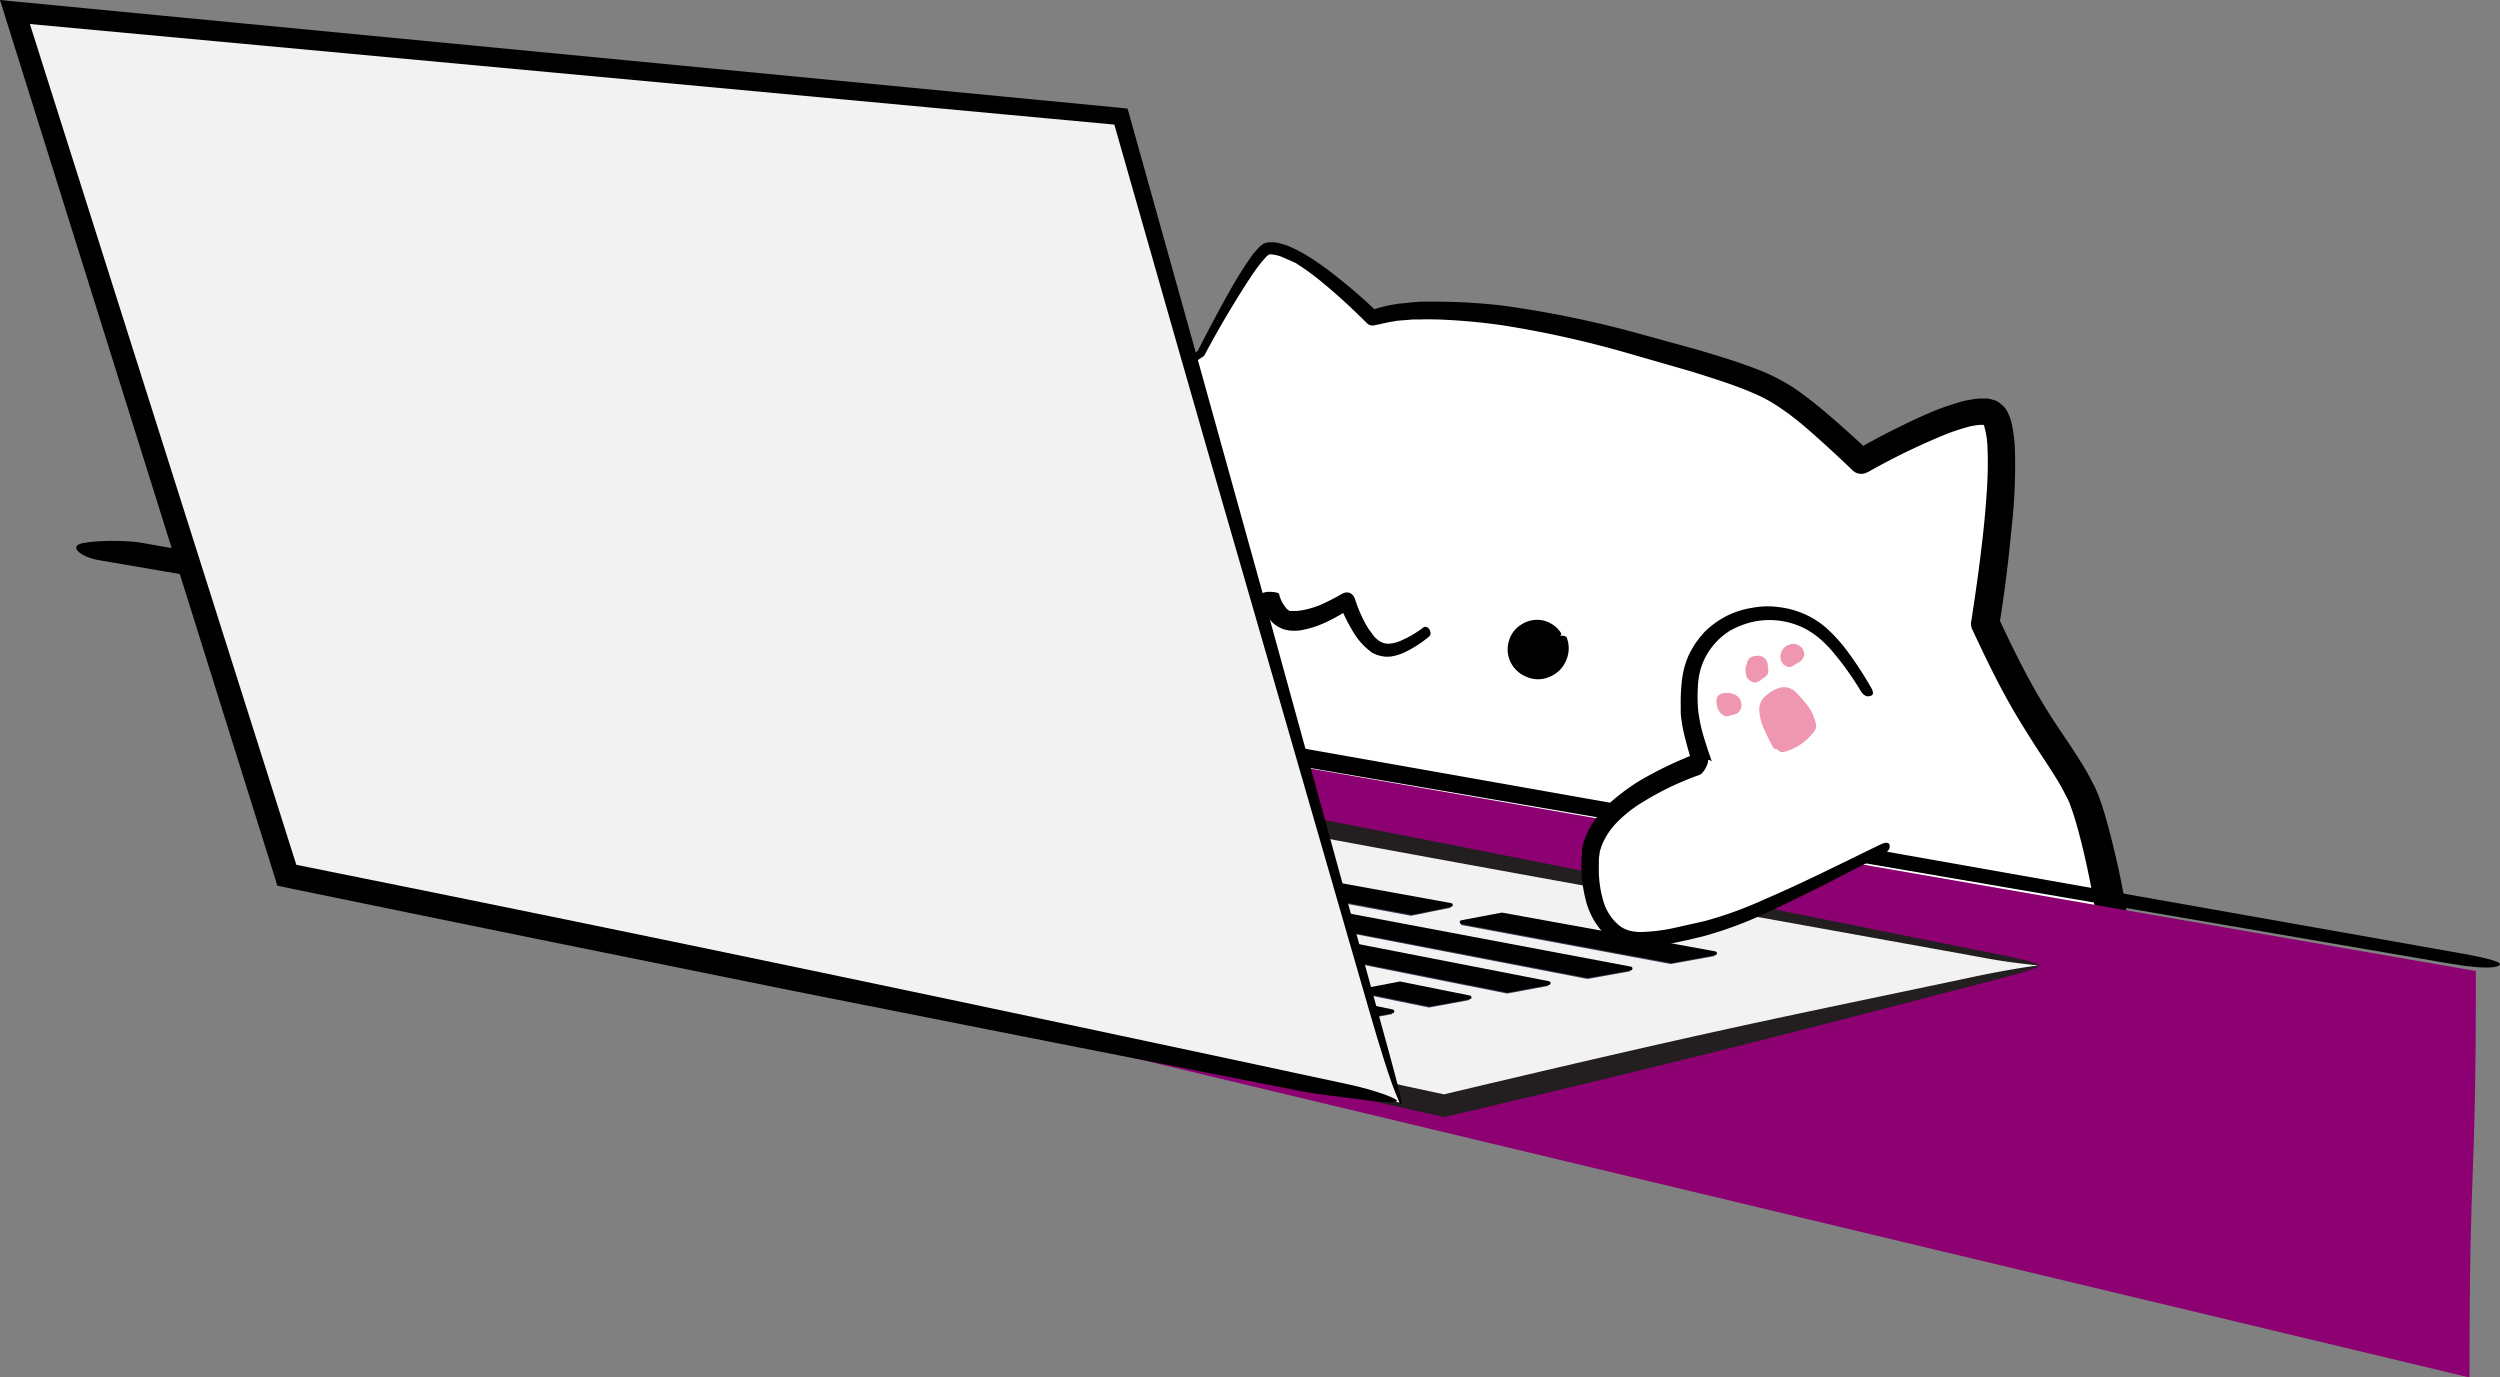 <?xml version="1.0" encoding="UTF-8"?>
<svg id="bongo-cat"
  xmlns="http://www.w3.org/2000/svg"
  xmlns:xlink="http://www.w3.org/1999/xlink" viewBox="0 0 787.3 433.8">
  <rect x="0" y="0" width="787.3" height="433.8" fill="#808080" stroke="none"/>
  <defs>
    <symbol id="eye" data-name="eye" viewBox="0 0 19.2 18.7">
      <circle cx="9.4" cy="9.1" r="8"></circle>
      <path d="M16.3,5.1a1.3,1.3,0,0,1-1.4-.3,7.2,7.2,0,0,0-4.5-2.6A7.2,7.2,0,0,0,5.5,3.5,6.8,6.8,0,0,0,2.8,7.8a6.8,6.8,0,0,0,1,4.8,6.2,6.2,0,0,0,4,2.7,6.1,6.1,0,0,0,4.6-.7,6.7,6.7,0,0,0,2.9-3.7,6.4,6.4,0,0,0-.5-4.5c-.1-.2.8-1,1.5-1.3s2.2,0,2.3.5a9.4,9.4,0,0,1-.2,7.2,9.4,9.4,0,0,1-5.1,5.1,9,9,0,0,1-7,.2A9.6,9.6,0,0,1,1,13.5,9.2,9.2,0,0,1,.4,6.6,8.9,8.9,0,0,1,4.6,1.3,9,9,0,0,1,11.2.2,9.3,9.3,0,0,1,16.7,4C16.9,4.3,17,4.8,16.3,5.1Z"></path>
    </symbol>
    <symbol id="paw-pads" data-name="paw-pads" viewBox="0 0 31.4 33.9">
      <path d="M6.8,16a3.7,3.7,0,0,1,1.1,2.8,3.2,3.2,0,0,1-1.6,2.6L5,21.8H4.4a2.8,2.8,0,0,1-1.8.3A4.2,4.2,0,0,1,.2,19.1,7.7,7.7,0,0,1,0,17.6a2.8,2.8,0,0,1,.6-2,3.2,3.2,0,0,1,2.1-.8H4A5,5,0,0,1,6.8,16Zm7.3-4.8a1.8,1.8,0,0,0,.7-.5l.7-.4a3.5,3.5,0,0,0,1.1-1,3.2,3.2,0,0,0,.3-1.4,1.4,1.4,0,0,0-.2-.6,3.4,3.4,0,0,0-.3-2.4,3.2,3.2,0,0,0-2.1-1.5H13.1a4.7,4.7,0,0,0-1.6.4,2,2,0,0,0-.9.9l-.4.6v.4a6.1,6.1,0,0,0-.5,1.2,4.3,4.3,0,0,0,0,1.6,3.5,3.5,0,0,0,.5,2l.7.6a3.3,3.3,0,0,0,1.7.7A3,3,0,0,0,14.1,11.2ZM22.7,7l.6.2h.3A2.3,2.3,0,0,0,25,6.8l.4-.3.6-.3a7.5,7.5,0,0,0,1.5-.9,4.2,4.2,0,0,0,.8-1.2,1.9,1.9,0,0,0,.1-1.5A2.6,2.6,0,0,0,27.5,1,3.5,3.5,0,0,0,23.6.3a3.8,3.8,0,0,0-2,1.5,4.8,4.8,0,0,0-.7,2,3.6,3.6,0,0,0,.9,2.6ZM31,24.1a13.5,13.5,0,0,0-2.2-4.7,36.6,36.6,0,0,0-3.2-3.9,5.3,5.3,0,0,0-5-1.9,10.5,10.5,0,0,0-4.5,2.2A5.6,5.6,0,0,0,13.5,20a15.1,15.1,0,0,0,1.2,6.3c.8,2,1.7,4,2.6,5.9a1.6,1.6,0,0,0,1.5.8,1.7,1.7,0,0,0,1.9.9,17.1,17.1,0,0,0,8.7-4.8,8.2,8.2,0,0,0,1.7-2C31.6,26.3,31.3,25,31,24.1Z" fill="#ef97b0"></path>
    </symbol>
  </defs>
  <g id="head">
    <g id="head__outline">
      <path d="M303.2,186.3c4-7,14.8-20.2,20-26,17-19,34.6-34.9,43-41l12-8s16.6-32,21-33c9-2,33,22,33,22s20-9,79,7c41,11.1,47,14,57,22,7.5,6,18,16,18,16s33.7-19.5,41-15-2,66-2,66,5.9,12.9,11,22c9.1,16.2,13.6,20.2,19,31,3.6,7.2,8.4,28.5,10.5,43.5l-385-62Z" fill="#fff"></path>
      <path d="M302.9,186.9c-1.2,3-5.9,12.6-9,18.8l-12.5,25.5-.6-1.2c32.2,4.8,64.4,9.2,96.6,13.6s64.4,8.9,96.5,13.7,64.3,9.7,96.4,14.9,64.1,10.5,96.2,15.8l-5.6,5.5c-1.2-8.5-2.8-17.1-4.8-25.6-1-4.1-2.1-8.4-3.4-12.3l-.5-1.4-.5-1.4-.6-1.3-.7-1.3a59.5,59.5,0,0,0-3.1-5.5c-2.2-3.6-4.7-7.2-7.1-11s-4.8-7.6-7-11.5c-4.5-7.9-8.3-15.9-12.1-24a4,4,0,0,1-.3-2.6h0c1.4-9.1,2.7-18.2,3.7-27.4.5-4.5.9-9.1,1.2-13.7s.4-9.1.2-13.4a26.4,26.4,0,0,0-.8-6,8.1,8.1,0,0,0-.3-1.1c-.1-.3-.2-.4-.1-.3h.3c0,.1.1.1,0,.1h-.6a11.9,11.9,0,0,0-2.5.2,16.3,16.3,0,0,0-3,.7,56.7,56.7,0,0,0-6.2,2.1,212.6,212.6,0,0,0-24.5,11.9h-.1a3.9,3.9,0,0,1-4.7-.6c-4.9-4.7-10-9.4-15.1-13.8a86.6,86.6,0,0,0-7.9-6,46.1,46.1,0,0,0-8.5-4.6c-6-2.6-12.6-4.6-19.2-6.7l-19.8-5.7a324.9,324.9,0,0,0-40-8.9,196.8,196.8,0,0,0-20.2-1.8c-1.7,0-3.4-.1-5.1,0h-2.5l-2.5.2-2.5.2-2.4.4-2.4.5-1.1.3h-.5l-.4.2H433a2.5,2.5,0,0,1-2.6-.7c-4.6-4.6-9.5-9.1-14.5-13.2a82.7,82.7,0,0,0-7.9-5.7L403.9,81a10.8,10.8,0,0,0-4-.9c-.1,0-.3,0-.3.1h0l-.7.5-1.5,1.7c-1,1.2-2,2.6-2.9,3.9s-3.6,5.5-5.3,8.3c-3.5,5.7-6.8,11.4-9.9,17.3h0l-.4.4-10.2,6.6a53.6,53.6,0,0,0-4.9,3.4l-4.6,3.8c-6.2,5.1-12.1,10.6-17.9,16.2s-11.3,11.4-16.7,17.4c-2.7,3-5.3,6.1-7.8,9.2s-5,6.3-7.4,9.5c-4.2,5.6-7,10-5.7,7.1a34.1,34.1,0,0,1,2.1-3.8l3.8-5.6c2.9-4,6.3-8.3,8.5-10.9s4.4-5.2,6.7-7.7l6.9-7.4c4.7-4.9,9.4-9.7,14.3-14.3s9.8-9.3,15-13.7l4-3.2,4.2-2.9,8.3-5.7-.4.4c3-5.9,6.1-11.8,9.4-17.7,1.6-2.9,3.3-5.8,5.1-8.6l2.9-4.3,1.8-2a7.5,7.5,0,0,1,1.3-1.1c.1-.2.6-.4,1-.5l.9-.2h1.7l1.4.2,2.7.8c1.7.7,3.3,1.5,4.8,2.3a84,84,0,0,1,8.5,5.7A175.7,175.7,0,0,1,434,98.5l-2.9-.6.8-.3.7-.2L434,97l2.7-.7,2.7-.5a23,23,0,0,1,2.6-.3l2.7-.3,2.7-.2h5.3a182.1,182.1,0,0,1,21,1.3,332.5,332.5,0,0,1,41.1,8.4l20,5.5c6.7,2,13.4,4,20.1,6.7a65.3,65.3,0,0,1,9.8,5.1c3.1,2.1,5.9,4.3,8.6,6.5,5.4,4.5,10.6,9.2,15.7,14l-4.8-.6c4.1-2.4,8.2-4.6,12.4-6.7s8.6-4.2,13-6c2.3-.9,4.6-1.7,7-2.4a23.4,23.4,0,0,1,3.8-.9,20,20,0,0,1,4.4-.4h1.3l1.5.4a5.1,5.1,0,0,1,1.7.7l.9.7.8.7a8.3,8.3,0,0,1,1.6,2.6,12.7,12.7,0,0,1,.8,2.3,44.6,44.6,0,0,1,1.1,7.7c.2,5,.1,9.7-.1,14.4s-.7,9.5-1.2,14.1c-.9,9.4-2.1,18.6-3.6,27.9l-.3-2.6c3.7,7.9,7.5,15.8,11.8,23.3,2.1,3.7,4.4,7.4,6.8,11s4.9,7.2,7.3,11.1c1.3,2,2.4,4,3.5,6.1a10.9,10.9,0,0,0,.8,1.5l.8,1.8.7,1.7.6,1.7c1.5,4.4,2.6,8.7,3.7,13.1a262,262,0,0,1,5.2,26.4,4.9,4.9,0,0,1-4.1,5.6h-1.5c-32.1-5-64.2-9.9-96.3-15.1s-64.1-10.6-96.1-16.1-64-11.4-96-17.4-63.9-11.9-95.9-17.4h-.1a.8.8,0,0,1-.6-.9v-.2l16.6-32.1C299.8,192.2,304.1,183.9,302.9,186.9Z"></path>
    </g>
    <g id="head__face">
      <g id="eyes">
        <use width="19.2" height="18.7" transform="translate(474.8 195.2)" xlink:href="#eye"></use>
        <use width="19.2" height="18.7" transform="matrix(-0.51, -0.85, 0.82, -0.5, 370.39, 192.59)" xlink:href="#eye"></use>
      </g>
      <g id="mouth">
        <path d="M399.2,186.3c.9,3.6,2.6,7.8,6,9,6.4,2.3,19-6,19-6s4.1,12.4,10,15,10.7-1.7,16-6" fill="#fff"></path>
        <path d="M450.2,198.3c.6,1.2.2,1.9-.2,2.2a36.7,36.7,0,0,1-7.6,4.9,14.9,14.9,0,0,1-4.8,1.4h-1.4l-1.3-.2-1.4-.4-1.3-.6a21.6,21.6,0,0,1-6.4-7.2,52.8,52.8,0,0,1-4-8.3l3.8,1.3a62.3,62.3,0,0,1-7.1,4.1,32.1,32.1,0,0,1-7.9,2.8,13.2,13.2,0,0,1-4.9.2l-1.4-.3a7.5,7.5,0,0,1-1.3-.6,7.9,7.9,0,0,1-2.3-1.6,16.8,16.8,0,0,1-2.9-4,24.1,24.1,0,0,1-1.6-4.2c-.1-.5,1.6-1.3,3-1.4s3.5.2,3.6.6a10.3,10.3,0,0,0,2.6,4.9l.7.5h2.4l1.5-.2a28.4,28.4,0,0,0,6.5-2c2.1-1,4.3-2.1,6.3-3.3h.1a2.5,2.5,0,0,1,3.4.9l.3.5a43.1,43.1,0,0,0,3.2,7.7,19.8,19.8,0,0,0,2.2,3.4,8.1,8.1,0,0,0,2.6,2.6,5,5,0,0,0,3,.7,10.8,10.8,0,0,0,3.7-1,33.4,33.4,0,0,0,7.2-4.3C448.8,197.4,449.5,197.2,450.2,198.3Z"></path>
      </g>
    </g>
  </g>
  <g id="table">
    <path d="M65.7,181.8l714,124c0,74-2,54-2,128l-673-161Z" fill="#8D0071"></path>
    <path d="M786.7,304.2c-2.7,1.2-10.8,0-16.1-.9L31.1,176.4c-5.2-.9-8.9-3.8-6.2-5s14.3-1.4,19.5-.5L777.1,300.6C782.3,301.6,789.4,303.1,786.7,304.2Z"></path>
  </g>
  <g id="laptop">
    <g id="laptop__base">
      <polygon points="641.9 304.1 454.7 348.2 103.8 271.3 254.6 230.3 641.9 304.1" fill="#f2f2f2"></polygon>
      <path d="M641.9,304.1c1.5-.1-2.3,1.5-10.3,3.6-28.9,7.5-58.1,15.2-87.7,22.6s-59.1,14.5-88.4,21.3l-.8.2-.8-.2-349.5-78-1.1-.2-8.7-1.9,8.6-2.3,150.6-41.5.6-.2h.7c62.5,11.7,125.5,23.6,188.4,35.9s125.6,25.1,188,37.6c8,1.6,11.9,3,10.4,3a185.6,185.6,0,0,1-18.4-2.6c-61.9-11.2-123.6-22.2-185-33.5s-122.7-23.1-184.4-35h1.2L104.4,273.4h-.1v-4.3l351.2,75.7h-1.5c28.3-6.7,56.3-13.3,84.3-19.5s56.5-12,85.2-18.1C631.3,305.6,640.4,304.1,641.9,304.1Z" fill="#231f20"></path>
    </g>
    <g id="laptop__keyboard">
      <polygon points="371.1 274.8 256.8 253.5 257 252.7 266.2 251.1 382.4 271.5 382.3 272.3 371.1 274.8" fill="#3e3e54"></polygon>
      <polygon points="237.4 265.6 221.3 262.4 221.4 261.7 230.2 260.2 246.8 262.6 246.6 263.4 237.4 265.6" fill="#3e3e54"></polygon>
      <polygon points="474.6 312.9 249.9 268.1 250.1 267.3 259.2 265.8 487.7 309.6 487.5 310.5 474.6 312.9" fill="#3e3e54"></polygon>
      <polygon points="411.8 309.4 204.2 266.7 204.4 266 212.9 264.5 423.9 306.3 423.7 307.2 411.8 309.4" fill="#3e3e54"></polygon>
      <polygon points="450 317.3 428.5 312.9 428.8 312 440.7 310.6 462.7 314.1 462.5 315 450 317.3" fill="#3e3e54"></polygon>
      <polygon points="201.6 273.9 187.5 270.9 187.7 270.2 196 268.7 210.4 271 210.3 271.7 201.6 273.9" fill="#3e3e54"></polygon>
      <polygon points="222.6 278.3 208.1 275.3 208.3 274.5 216.9 273.1 231.8 275.4 231.6 276.2 222.6 278.3" fill="#3e3e54"></polygon>
      <polygon points="362.9 308.1 231.5 280.2 231.7 279.5 240.7 278.1 374.2 305.1 374 305.9 362.9 308.1" fill="#3e3e54"></polygon>
      <polygon points="444.3 288.4 385.2 277.4 385.4 276.5 396.6 274.9 456.9 285.1 456.7 285.9 444.3 288.4" fill="#3e3e54"></polygon>
      <polygon points="526.1 303.6 460.1 291.3 460.3 290.4 472.8 288.9 540.1 300.2 539.9 301.1 526.1 303.6" fill="#3e3e54"></polygon>
      <polygon points="426.2 321.6 376.1 310.9 376.3 310.1 387.4 308.7 438.5 318.5 438.3 319.4 426.2 321.6" fill="#3e3e54"></polygon>
      <g>
        <polygon points="410.6 286.5 399.1 288 398.9 288.8 499.9 308.3 513.3 305.9 513.5 305 410.6 286.5" fill="#3e3e54"></polygon>
        <polygon points="395.7 283.7 395.9 282.8 248.2 255.7 239.2 257.3 239 258 384.3 286 395.7 283.7" fill="#3e3e54"></polygon>
      </g>
      <polygon points="371.3 273.9 256.9 252.7 266.4 250.3 382.4 271.5 371.3 273.9" stroke="#000" stroke-linecap="round" stroke-linejoin="round" stroke-width="1.2"></polygon>
      <polygon points="237.6 264.9 221.4 261.7 230.4 259.4 246.8 262.6 237.6 264.9" stroke="#000" stroke-linecap="round" stroke-linejoin="round" stroke-width="1.2"></polygon>
      <polygon points="474.8 312 250 267.3 259.4 265.1 487.7 309.6 474.8 312" stroke="#000" stroke-linecap="round" stroke-linejoin="round" stroke-width="1.2"></polygon>
      <polygon points="412 308.5 204.4 266 213.1 263.8 423.9 306.3 412 308.5" stroke="#000" stroke-linecap="round" stroke-linejoin="round" stroke-width="1.2"></polygon>
      <polygon points="450.2 316.4 428.8 312 440.9 309.7 462.8 314.1 450.2 316.4" stroke="#000" stroke-linecap="round" stroke-linejoin="round" stroke-width="1.2"></polygon>
      <polygon points="201.7 273.1 187.7 270.2 196.2 268 210.4 271 201.7 273.1" stroke="#000" stroke-linecap="round" stroke-linejoin="round" stroke-width="1.2"></polygon>
      <polygon points="222.8 277.6 208.3 274.5 217.1 272.4 231.8 275.4 222.8 277.6" stroke="#000" stroke-linecap="round" stroke-linejoin="round" stroke-width="1.2"></polygon>
      <polygon points="363.1 307.3 231.7 279.5 240.9 277.3 374.2 305.1 363.1 307.3" stroke="#000" stroke-linecap="round" stroke-linejoin="round" stroke-width="1.2"></polygon>
      <polygon points="444.6 287.5 385.4 276.5 396.8 274.1 456.9 285 444.6 287.5" stroke="#000" stroke-linecap="round" stroke-linejoin="round" stroke-width="1.2"></polygon>
      <polygon points="526.3 302.7 460.3 290.4 473 288 540.1 300.2 526.3 302.7" stroke="#000" stroke-linecap="round" stroke-linejoin="round" stroke-width="1.2"></polygon>
      <polygon points="426.4 320.7 376.3 310.1 387.6 307.9 438.5 318.5 426.4 320.7" stroke="#000" stroke-linecap="round" stroke-linejoin="round" stroke-width="1.2"></polygon>
      <g>
        <polygon points="410.7 285.6 399.1 288 500.1 307.4 513.5 305 410.7 285.6" stroke="#000" stroke-linecap="round" stroke-linejoin="round" stroke-width="1.2"></polygon>
        <polygon points="395.9 282.8 248.4 255 239.2 257.3 384.5 285.2 395.9 282.8" stroke="#000" stroke-linecap="round" stroke-linejoin="round" stroke-width="1.2"></polygon>
      </g>
    </g>
    <g id="paw-right">
      <g id="paw-right--down">
        <path d="M293.2,191.3l10-7s-18.4,11.1-24,20-13,20.4-9,31c4.7,12.4,20.5,15.7,22,16,20,3.8,47.8-24.3,47.8-24.3s1.9-3.3,2.2-3.7" fill="#fff"></path>
        <path d="M342.1,223.4c.9,1.2.2,2.8-.3,3.7l-.4.7-.3.3a118.1,118.1,0,0,1-14.2,12.3,83.2,83.2,0,0,1-16.2,9.8,43.9,43.9,0,0,1-9.3,3,26.3,26.3,0,0,1-10.1.2,44.5,44.5,0,0,1-9.3-3.2,34.2,34.2,0,0,1-8.3-5.5,23,23,0,0,1-5.8-8.5,21.3,21.3,0,0,1-1.3-10.3,34.9,34.9,0,0,1,2.7-9.7,76.1,76.1,0,0,1,4.5-8.5l2.4-4,.6-1,.8-1.1a15.6,15.6,0,0,1,1.6-2,49.9,49.9,0,0,1,7-6.8,136.1,136.1,0,0,1,15.3-11.2,3.1,3.1,0,0,1,4.4,1,3,3,0,0,1-.8,4.2H305l-8.6,6.2c-.9.6-2.7-.5-3.1-1.9s.5-4.4,1.5-5l6.6-4.5,3.5,5.3A131.9,131.9,0,0,0,290,197.4a52.7,52.7,0,0,0-6.4,6,6.5,6.5,0,0,0-1.3,1.6l-.6.8-.7,1-2.4,3.8c-1.6,2.6-3.1,5.2-4.4,7.8a27.7,27.7,0,0,0-2.4,8.1,15.6,15.6,0,0,0,.8,8,17.4,17.4,0,0,0,4.4,6.7,27.2,27.2,0,0,0,7.1,4.9,39.5,39.5,0,0,0,8.1,3,21.6,21.6,0,0,0,8.4,0,37.8,37.8,0,0,0,8.5-2.6,84.9,84.9,0,0,0,15.7-9,142.4,142.4,0,0,0,14.1-11.6l-.3.3,1.1-1.8C340.3,223.4,341.3,222.2,342.1,223.4Z"></path>
      </g>
      <g id="paw-right--up">
        <g>
          <path d="M282.2,215.2c-1.6-1.6-12.8-17.9-14-34.3-.1-2.5,1.7-16,12.9-22.4s22.3-1.9,26.2.4c12.2,7.3,21.2,19.1,22.8,22.4" fill="#fff"></path>
          <path d="M330,181.2a2.4,2.4,0,0,1-2.6-1.3,71.4,71.4,0,0,0-9.8-10.8,64,64,0,0,0-11.7-8.6,26.3,26.3,0,0,0-6.5-2.3,26.9,26.9,0,0,0-6.9-.6,24.9,24.9,0,0,0-6.7,1.3,20.8,20.8,0,0,0-5.8,3.3,23.1,23.1,0,0,0-7.6,11,32.5,32.5,0,0,0-1.4,6.6,6.6,6.6,0,0,0,.1,1.4l.2,1.8c.1,1.2.4,2.3.6,3.5a65,65,0,0,0,4.8,13.4c1,2.2,2.2,4.3,3.4,6.4a43.1,43.1,0,0,0,3.9,5.9.6.6,0,0,1,0,.6c0,.2-.2.4-.4.7a5.7,5.7,0,0,1-1.5,1.6c-1.3.6-4.1.1-4.6-.6a89.5,89.5,0,0,1-7.2-13.7,63.7,63.7,0,0,1-4.3-14.9,25.7,25.7,0,0,1-.5-4c0-.3-.1-.6-.1-1v-1.2a12.5,12.5,0,0,1,.2-2.1,35.2,35.2,0,0,1,2.4-7.8,28.6,28.6,0,0,1,4.1-6.9,24.6,24.6,0,0,1,6.1-5.5,26.2,26.2,0,0,1,15.5-4.2,28.9,28.9,0,0,1,7.8,1.2l3.8,1.3,1.8.9,1.8,1a78.2,78.2,0,0,1,11.9,9.6,80.2,80.2,0,0,1,9.7,11.8C331.1,179.7,331.4,181,330,181.2Z"></path>
        </g>
        <use width="31.4" height="33.93" transform="translate(273.2 166.1) rotate(-5.6)" xlink:href="#paw-pads"></use>
      </g>
    </g>
    <g id="laptop__terminal">
      <path d="M316.9,238.7,153.5,205.2a5.1,5.1,0,0,1-4-3.5L109.8,75.4c-1-3.3,1.9-6.6,5.6-6.3L277.9,84.5a5.2,5.2,0,0,1,4.6,3.7l40.7,144.4C324.2,236.2,320.8,239.5,316.9,238.7Z"></path>
      <path d="M317.3,238.7a7.9,7.9,0,0,0,2.2-.7,5,5,0,0,0,2.2-1.9,3.7,3.7,0,0,0,.6-2.9l-.3-.8-.2-.9a15.4,15.4,0,0,1-.5-1.7L300,154.6l-10.7-37.5L284,98.3l-2.6-9.4a7.9,7.9,0,0,0-.4-.9,4.3,4.3,0,0,0-.4-.7,3.3,3.3,0,0,0-1.5-1.1l-.9-.3h-1.1l-2.4-.2L119.2,71.2l-2.4-.3h-2.2a3.3,3.3,0,0,0-2.8,1.6,2.4,2.4,0,0,0-.5,1.4v.8c.1.1.1.2.1.4l.2.6,1.5,4.6L119,98.8l11.8,37.3,11.7,37.2,5.9,18.6,2.9,9.3a3.4,3.4,0,0,0,2.2,2h1l1.2.3,2.4.4,153,31.1c4.3.9,7.4,2.9,5.2,3.3s-11.7-.1-16-1l-75.8-15.7L186.6,214l-19-3.9-9.5-2-4.7-1h-.7l-.8-.3a6.1,6.1,0,0,1-1.4-.7,7.6,7.6,0,0,1-2.3-2.4l-.4-.8a1.9,1.9,0,0,1-.2-.7l-.4-1.2-.7-2.3-1.4-4.6-2.9-9.2-5.8-18.5-11.5-36.9-11.5-37-2.9-9.2L109,78.5l-.7-2.3v-.6c0-.3-.1-.6-.1-.8a4.8,4.8,0,0,1,0-1.7,6.8,6.8,0,0,1,3.8-5,10.1,10.1,0,0,1,3-.7h2.6l9.6,1L204.1,76l38.5,3.7,19.3,1.9,9.6.9,4.8.5h2.6a6.6,6.6,0,0,1,2.7,1.2,7.2,7.2,0,0,1,1.9,2.4,12.1,12.1,0,0,1,.5,1.4l.3,1.1,1.3,4.7,2.6,9.3,5.2,18.6,10.4,37.3,10.4,37.3,5.3,18.6,2.6,9.4,1.3,4.6.6,2.4a7,7,0,0,1,.4,2.7,5.7,5.7,0,0,1-1.8,3.7,5.9,5.9,0,0,1-3.4,1.6,3.5,3.5,0,0,1-2.1-.4C316.7,239,316.8,238.9,317.3,238.7Z"></path>
    </g>
    <g id="laptop__terminal_code_scene">
      <g id="laptop__code">
        <g stroke="#3DE0E8" stroke-width="6" transform="matrix(-1 0 0 1 278 103)">
          <g id="f3" transform="translate(0 76)">
            <path class="typing-animation" id="f3-l9" d="M8,25L8,25" stroke-dasharray="60,10"></path>
            <path class="typing-animation" id="f3-l8" d="M8,13L8,13" stroke-dasharray="50,10"></path>
            <path class="typing-animation" id="f3-l7" d="M0,1L0,1" stroke-dasharray="25,10"></path>
          </g>
          <g id="f2" transform="translate(0 38)">
            <path class="typing-animation" id="f2-l6" d="M8,25L8,25" stroke-dasharray="40,10"></path>
            <path class="typing-animation" id="f2-l5" d="M8,13L8,13" stroke-dasharray="60,10"></path>
            <path class="typing-animation" id="f2-l4" d="M0,1L0,1" stroke-dasharray="30,10"></path>
          </g>
          <g id="f1">
            <path class="typing-animation" id="f1-l3" d="M8,25L8,25" stroke-dasharray="60,10"></path>
            <path class="typing-animation" id="f1-l2" d="M8,13L8,13" stroke-dasharray="60,10"></path>
            <path class="typing-animation" id="f1-l1" d="M0,1L0,1" stroke-dasharray="60,10"></path>
          </g>
        </g>
      </g>
    </g>
    <g id="laptop__cover" style="mix-blend-mode: hard-light;">
      <polygon points="440.7 347.2 90.3 275.6 4.7 3.8 353 36.7 440.7 347.2" fill="#f2f2f2"></polygon>
      <path d="M440.4,346.4c-2.5-5.3-6.5-18.8-9-27.4L390.7,178c-13.6-46.8-26.9-93.7-40.3-140.6l2.3,2L4.4,7.1,7.9,2.8,94,274.5l-2.9-2.6q83.7,16.8,166.8,34.2t166.8,35.4c8.8,1.9,17.5,5.1,14.7,5.5s-6.3-.2-12-.9-12.3-1.5-16.8-2.3Q330.5,328.1,250,312.1c-53.5-10.8-107.1-21.7-160.4-32.7l-2.3-.5-.6-2.1L1.5,4.8,0,0,5,.5,353.3,34l1.8.2.5,1.8q20.7,73.8,41.2,147.8l40.6,147.5C439.8,340.1,442.9,351.7,440.4,346.4Z"></path>
    </g>
  </g>
  <g id="paw-left">
    <g id="paw-left--up">
      <g>
        <path d="M545.4,261.9c-7.1-13-12.9-31.1-13.3-37.6-.6-9,0-15.6,5.2-22.2s15-9.8,22.7-8.8a26.7,26.7,0,0,1,17.3,9.4c5.3,5.8,9.4,12.9,11.6,16.6" fill="#fff"></path>
        <path d="M588.9,219.2c-1.4.4-2.3-.7-2.8-1.4a93.9,93.9,0,0,0-8.9-12.5c-3.3-3.9-7.1-7-11.7-8.6a24.2,24.2,0,0,0-7.1-1.4,24.5,24.5,0,0,0-7.1.7,27,27,0,0,0-6.6,2.7,21,21,0,0,0-5.2,4.6,20.6,20.6,0,0,0-3.5,6.1,22.2,22.2,0,0,0-1.3,6.9,47.3,47.3,0,0,0,.1,7.5,52.2,52.2,0,0,0,1.4,7.1c1.4,4.8,3.1,9.7,5,14.4a147.7,147.7,0,0,0,6.5,13.9c.4.7-1,2.3-2.4,2.6s-4-.6-4.4-1.4c-2.3-4.8-4.3-9.7-6.1-14.6a128.8,128.8,0,0,1-4.6-15.3c-.3-1.3-.5-2.6-.7-4a16.4,16.4,0,0,1-.2-2.2v-2a57,57,0,0,1,.4-8.2,27.2,27.2,0,0,1,2.3-8.2c.7-1.3,1.4-2.5,2.2-3.7l1.3-1.7,1.4-1.6a28.8,28.8,0,0,1,7-5,27.6,27.6,0,0,1,8-2.5,25.6,25.6,0,0,1,8.3-.2,27.4,27.4,0,0,1,15.1,6.7,50.6,50.6,0,0,1,5.5,5.9,111.3,111.3,0,0,1,8.7,13.2C589.8,217.7,590.3,218.9,588.9,219.2Z"></path>
      </g>
      <use width="31.4" height="33.93" transform="matrix(0.99, -0.03, 0.04, 1, 539.85, 203.52)" xlink:href="#paw-pads"></use>
    </g>
    <g id="paw-left--down">
      <path d="M538.2,239.3c-3.2,1.6-33,10.8-37,28-.4,1.8-2.1,18.9,7,26,5.5,4.3,12.7,2.8,25,0,10.3-2.3,19-5.8,40-16,9.1-4.4,16.6-8.2,22-11" fill="#fff"></path>
      <path d="M595.1,266.4c.1,1.4-1.4,2.4-2.4,2.9l-18.3,9.4c-6.2,3.1-12.3,6.1-18.6,9a120.8,120.8,0,0,1-19.6,7.2l-5.1,1.2-5.1,1.1a43.4,43.4,0,0,1-5.2.9,33.8,33.8,0,0,1-5.6.3,17.8,17.8,0,0,1-5.8-1.5,6.1,6.1,0,0,1-1.4-.7l-1.3-.9-2.2-2a23.6,23.6,0,0,1-5.2-10.2,44.5,44.5,0,0,1-1.3-10.9c0-.9.1-1.8.1-2.7a6.6,6.6,0,0,0,.1-1.4v-.7c.1-.3.1-.7.2-.9a21.6,21.6,0,0,1,2.1-5.5,33.4,33.4,0,0,1,7.1-8.7,67.1,67.1,0,0,1,8.7-6.4,121.7,121.7,0,0,1,19-9,1.5,1.5,0,0,1,1.7.6,3.4,3.4,0,0,1,.9,1.9c.1,1.5-1.6,4.2-2.6,4.6a91.1,91.1,0,0,0-17.8,8.5,40.1,40.1,0,0,0-7.6,5.8,22.8,22.8,0,0,0-5.2,7.3l-.4,1-.3,1a1.7,1.7,0,0,0-.2.5v.4c-.1.4-.1.8-.2,1.2s-.1,3.1-.1,4.7a35.4,35.4,0,0,0,1.4,9.3,15.6,15.6,0,0,0,4.5,7.3c2,1.9,4.7,2.6,7.8,2.5a55.9,55.9,0,0,0,9.7-1.2l4.9-1.1,4.9-1.1a121,121,0,0,0,18.8-6.8c12.4-5.3,24.6-11.5,36.8-17.4C593.4,265.4,595,264.9,595.1,266.4Z"></path>
    </g>
  </g>
</svg>
